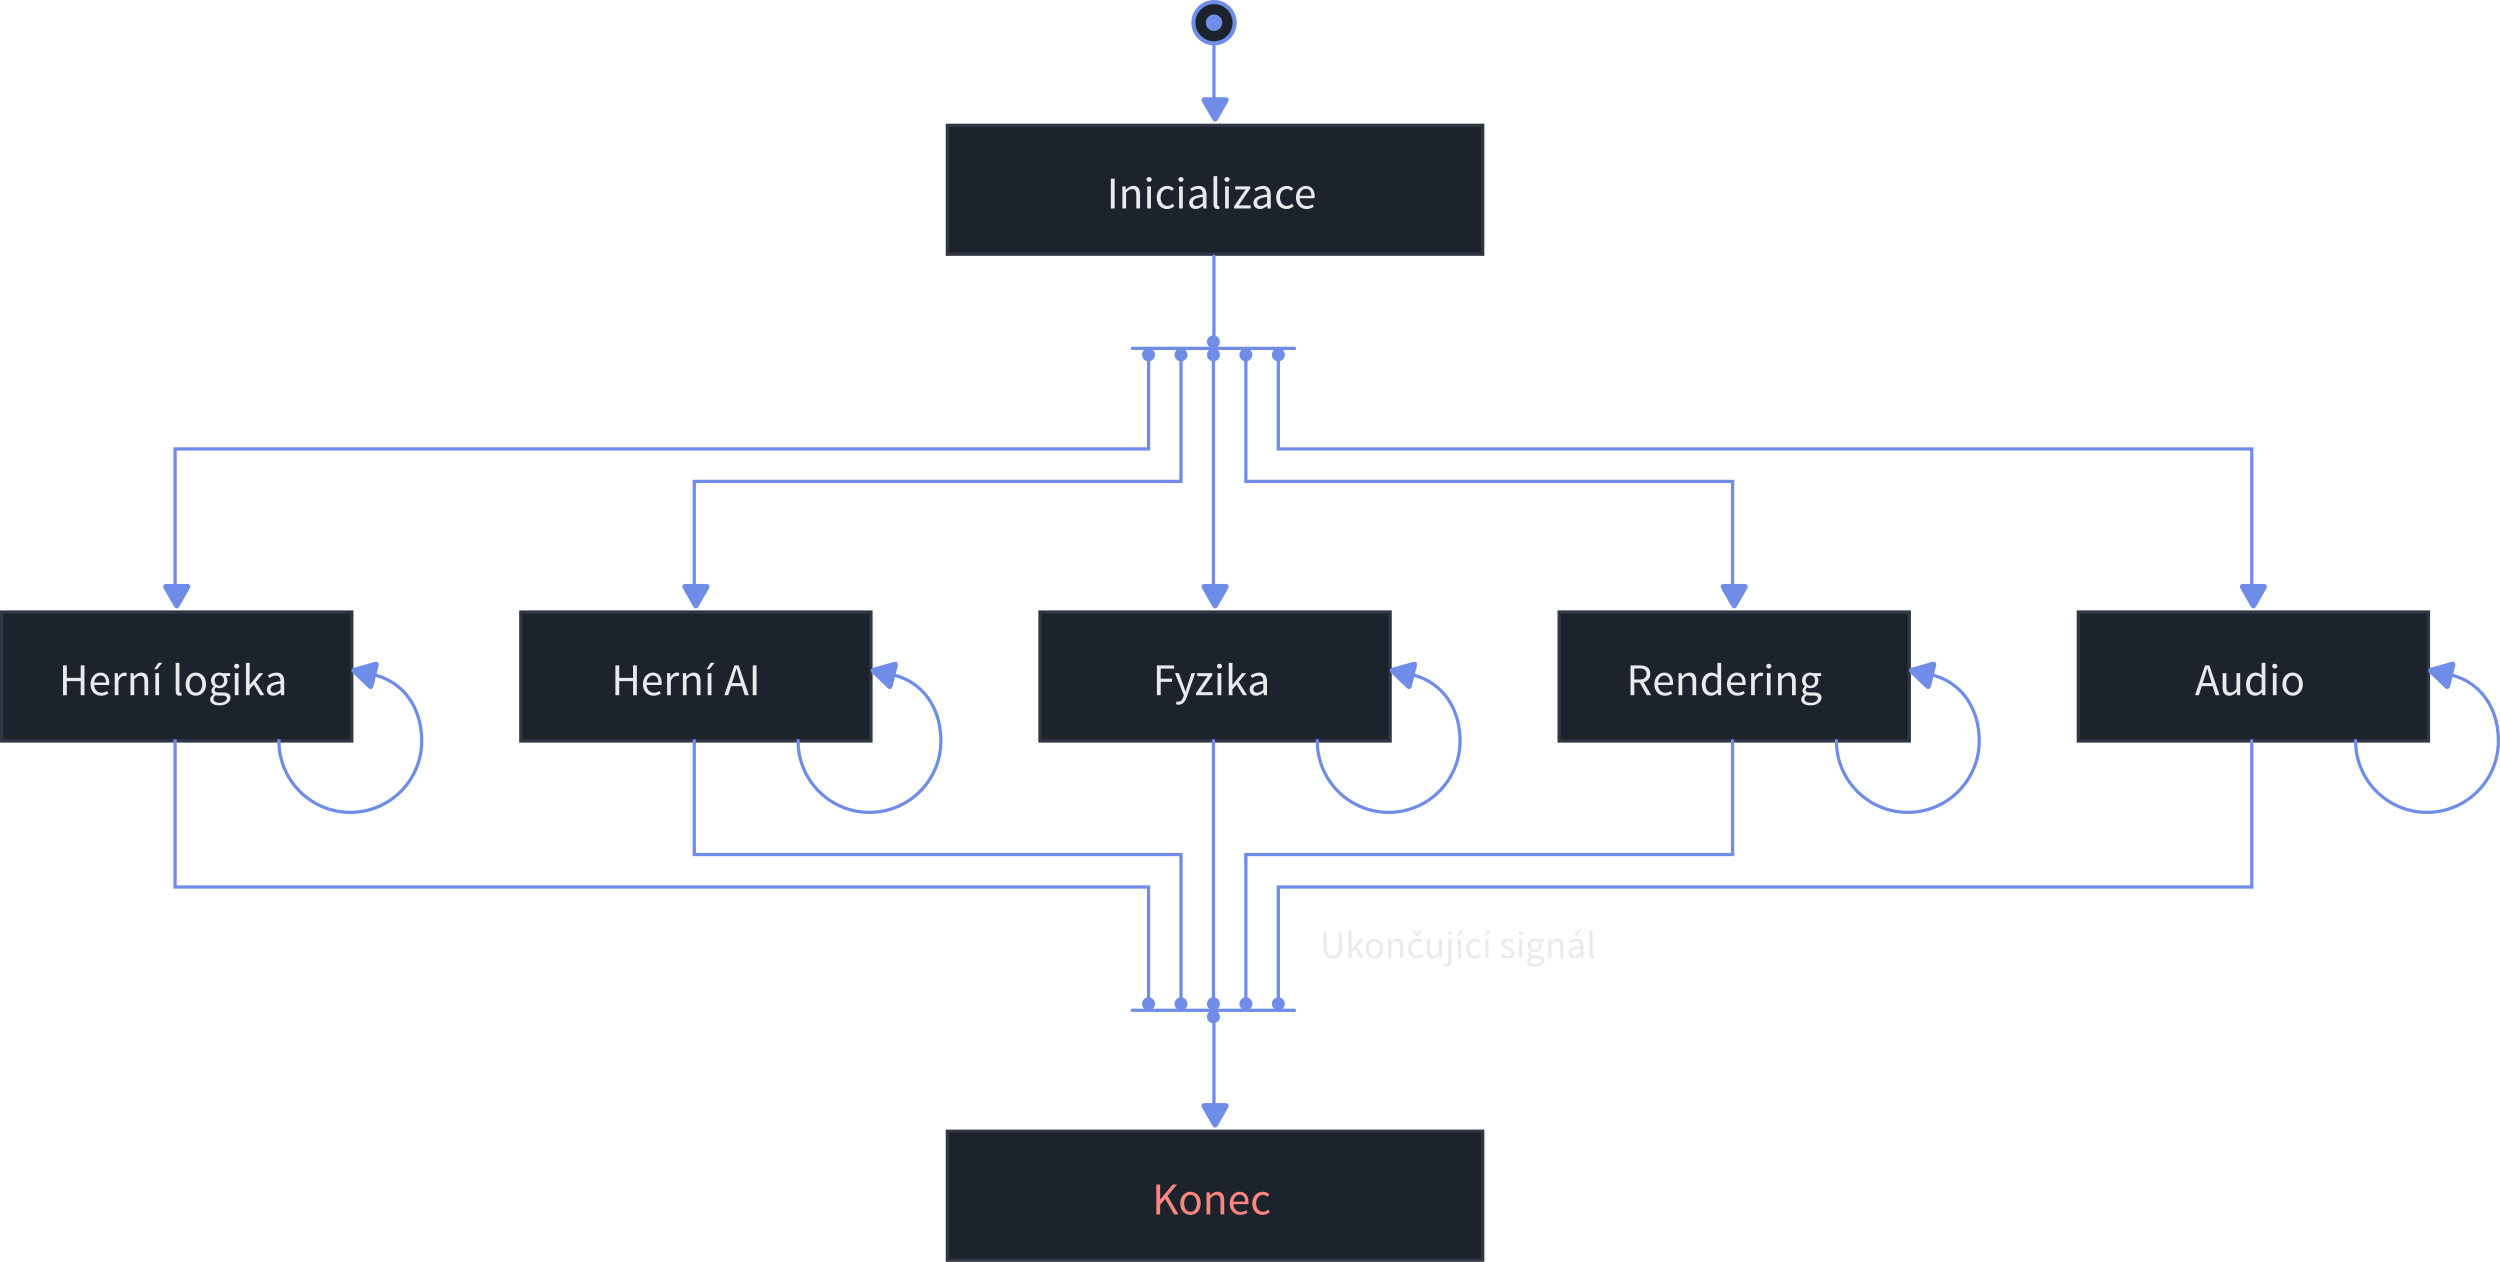 <?xml version="1.0" encoding="UTF-8" standalone="no"?>
<svg
   width="203.851mm"
   height="102.886mm"
   version="1.1"
   viewBox="0 0 203.851 102.886"
   id="svg40665"
   sodipodi:docname="loop_cooperative_cs.svg"
   inkscape:version="1.2.2 (732a01da63, 2022-12-09)"
   xmlns:inkscape="http://www.inkscape.org/namespaces/inkscape"
   xmlns:sodipodi="http://sodipodi.sourceforge.net/DTD/sodipodi-0.dtd"
   xmlns="http://www.w3.org/2000/svg"
   xmlns:svg="http://www.w3.org/2000/svg"
   xmlns:rdf="http://www.w3.org/1999/02/22-rdf-syntax-ns#"
   xmlns:cc="http://creativecommons.org/ns#"
   xmlns:dc="http://purl.org/dc/elements/1.1/">
  <defs
     id="defs40669" />
  <sodipodi:namedview
     id="namedview40667"
     pagecolor="#ffffff"
     bordercolor="#000000"
     borderopacity="0.25"
     inkscape:showpageshadow="2"
     inkscape:pageopacity="0.0"
     inkscape:pagecheckerboard="0"
     inkscape:deskcolor="#d1d1d1"
     inkscape:document-units="mm"
     showgrid="false"
     inkscape:zoom="1.1105091"
     inkscape:cx="406.57028"
     inkscape:cy="211.61465"
     inkscape:window-width="1920"
     inkscape:window-height="1017"
     inkscape:window-x="-8"
     inkscape:window-y="-8"
     inkscape:window-maximized="1"
     inkscape:current-layer="svg40665" />
  <rect
     y="10.217"
     x="77.247"
     height="10.516"
     width="43.656"
     id="rect38478"
     style="fill:#1d232d;fill-opacity:1;stroke:#2f3744;stroke-width:0.265;stroke-linecap:round;stroke-miterlimit:4;stroke-dasharray:none;stroke-opacity:1" />
  <g
     aria-label="Inicializace"
     id="text38482"
     style="font-size:3.704px;line-height:1.25;font-family:'Small Fonts';-inkscape-font-specification:'Small Fonts';text-align:center;text-anchor:middle;fill:#e8eaec;stroke:#cf2f25;stroke-width:0.265;stroke-linecap:round">
    <path
       d="m 90.58,16.999 h 0.311 v -2.43 h -0.311 z"
       style="font-family:'Source Sans Pro';-inkscape-font-specification:'Source Sans Pro';stroke:none"
       id="path41210" />
    <path
       d="m 91.517,16.999 h 0.304 v -1.304 c 0.182,-0.182 0.307,-0.278 0.493,-0.278 0.237,0 0.341,0.144 0.341,0.482 v 1.1 h 0.304 v -1.141 c 0,-0.459 -0.17,-0.704 -0.548,-0.704 -0.248,0 -0.433,0.133 -0.604,0.304 h -0.011 l -0.026,-0.259 h -0.252 z"
       style="font-family:'Source Sans Pro';-inkscape-font-specification:'Source Sans Pro';stroke:none"
       id="path41212" />
    <path
       d="m 93.699,14.829 c 0.119,0 0.211,-0.081 0.211,-0.196 0,-0.119 -0.093,-0.196 -0.211,-0.196 -0.119,0 -0.211,0.078 -0.211,0.196 0,0.115 0.093,0.196 0.211,0.196 z m -0.156,2.171 h 0.304 v -1.8 h -0.304 z"
       style="font-family:'Source Sans Pro';-inkscape-font-specification:'Source Sans Pro';stroke:none"
       id="path41214" />
    <path
       d="m 94.321,16.103 c 0,0.596 0.367,0.941 0.845,0.941 0.215,0 0.422,-0.089 0.585,-0.233 L 95.614,16.61 c -0.107,0.096 -0.252,0.182 -0.422,0.182 -0.33,0 -0.556,-0.278 -0.556,-0.689 0,-0.415 0.237,-0.696 0.563,-0.696 0.144,0 0.256,0.067 0.363,0.159 l 0.152,-0.196 c -0.122,-0.115 -0.289,-0.215 -0.526,-0.215 -0.463,0 -0.867,0.344 -0.867,0.948 z"
       style="font-family:'Source Sans Pro';-inkscape-font-specification:'Source Sans Pro';stroke:none"
       id="path41216" />
    <path
       d="m 96.299,14.829 c 0.119,0 0.211,-0.081 0.211,-0.196 0,-0.119 -0.093,-0.196 -0.211,-0.196 -0.119,0 -0.211,0.078 -0.211,0.196 0,0.115 0.093,0.196 0.211,0.196 z m -0.156,2.171 h 0.304 v -1.8 h -0.304 z"
       style="font-family:'Source Sans Pro';-inkscape-font-specification:'Source Sans Pro';stroke:none"
       id="path41218" />
    <path
       d="m 96.966,16.533 c 0,0.322 0.226,0.511 0.53,0.511 0.222,0 0.422,-0.119 0.596,-0.259 h 0.007 l 0.026,0.215 h 0.252 v -1.104 c 0,-0.448 -0.185,-0.741 -0.626,-0.741 -0.289,0 -0.541,0.126 -0.707,0.233 l 0.122,0.211 c 0.141,-0.096 0.326,-0.193 0.537,-0.193 0.293,0 0.37,0.222 0.37,0.452 -0.767,0.085 -1.108,0.282 -1.108,0.674 z m 0.3,-0.022 c 0,-0.23 0.204,-0.378 0.808,-0.452 v 0.5 c -0.174,0.156 -0.319,0.241 -0.493,0.241 -0.178,0 -0.315,-0.085 -0.315,-0.289 z"
       style="font-family:'Source Sans Pro';-inkscape-font-specification:'Source Sans Pro';stroke:none"
       id="path41220" />
    <path
       d="m 98.951,16.636 c 0,0.263 0.093,0.407 0.322,0.407 0.081,0 0.133,-0.011 0.174,-0.03 l -0.041,-0.23 c -0.033,0.007 -0.048,0.007 -0.067,0.007 -0.044,0 -0.085,-0.037 -0.085,-0.133 v -2.297 h -0.304 z"
       style="font-family:'Source Sans Pro';-inkscape-font-specification:'Source Sans Pro';stroke:none"
       id="path41222" />
    <path
       d="m 100.051,14.829 c 0.119,0 0.211,-0.081 0.211,-0.196 0,-0.119 -0.093,-0.196 -0.211,-0.196 -0.119,0 -0.211,0.078 -0.211,0.196 0,0.115 0.093,0.196 0.211,0.196 z m -0.156,2.171 h 0.304 v -1.8 h -0.304 z"
       style="font-family:'Source Sans Pro';-inkscape-font-specification:'Source Sans Pro';stroke:none"
       id="path41224" />
    <path
       d="m 100.618,16.999 h 1.363 v -0.248 h -0.978 l 0.948,-1.389 v -0.163 h -1.23 v 0.248 h 0.845 l -0.948,1.389 z"
       style="font-family:'Source Sans Pro';-inkscape-font-specification:'Source Sans Pro';stroke:none"
       id="path41226" />
    <path
       d="m 102.207,16.533 c 0,0.322 0.226,0.511 0.53,0.511 0.222,0 0.422,-0.119 0.596,-0.259 h 0.007 l 0.026,0.215 h 0.252 v -1.104 c 0,-0.448 -0.185,-0.741 -0.626,-0.741 -0.289,0 -0.541,0.126 -0.707,0.233 l 0.122,0.211 c 0.141,-0.096 0.326,-0.193 0.537,-0.193 0.293,0 0.37,0.222 0.37,0.452 -0.767,0.085 -1.108,0.282 -1.108,0.674 z m 0.3,-0.022 c 0,-0.23 0.204,-0.378 0.808,-0.452 v 0.5 c -0.174,0.156 -0.319,0.241 -0.493,0.241 -0.178,0 -0.315,-0.085 -0.315,-0.289 z"
       style="font-family:'Source Sans Pro';-inkscape-font-specification:'Source Sans Pro';stroke:none"
       id="path41228" />
    <path
       d="m 104.059,16.103 c 0,0.596 0.367,0.941 0.845,0.941 0.215,0 0.422,-0.089 0.585,-0.233 l -0.137,-0.2 c -0.107,0.096 -0.252,0.182 -0.422,0.182 -0.33,0 -0.556,-0.278 -0.556,-0.689 0,-0.415 0.237,-0.696 0.563,-0.696 0.144,0 0.256,0.067 0.363,0.159 l 0.152,-0.196 c -0.122,-0.115 -0.289,-0.215 -0.526,-0.215 -0.463,0 -0.867,0.344 -0.867,0.948 z"
       style="font-family:'Source Sans Pro';-inkscape-font-specification:'Source Sans Pro';stroke:none"
       id="path41230" />
    <path
       d="m 105.67,16.103 c 0,0.589 0.382,0.941 0.863,0.941 0.244,0 0.437,-0.085 0.593,-0.185 l -0.107,-0.2 c -0.133,0.085 -0.278,0.141 -0.448,0.141 -0.344,0 -0.578,-0.244 -0.6,-0.633 h 1.215 c 0.007,-0.044 0.011,-0.104 0.011,-0.167 0,-0.515 -0.259,-0.845 -0.719,-0.845 -0.411,0 -0.808,0.359 -0.808,0.948 z m 0.296,-0.137 c 0.037,-0.363 0.267,-0.57 0.519,-0.57 0.282,0 0.445,0.204 0.445,0.57 z"
       style="font-family:'Source Sans Pro';-inkscape-font-specification:'Source Sans Pro';stroke:none"
       id="path41232" />
  </g>
  <rect
     style="fill:#1d232d;fill-opacity:1;stroke:#2f3744;stroke-width:0.265;stroke-linecap:round;stroke-miterlimit:4;stroke-dasharray:none;stroke-opacity:1"
     id="rect38484"
     width="28.553"
     height="10.516"
     x="0.132"
     y="49.904" />
  <g
     aria-label="Herní logika"
     id="text38488"
     style="font-size:3.704px;line-height:1.25;font-family:'Small Fonts';-inkscape-font-specification:'Small Fonts';text-align:center;text-anchor:middle;fill:#e8eaec;stroke:#cf2f25;stroke-width:0.265;stroke-linecap:round">
    <path
       d="m 5.139,56.687 h 0.311 v -1.145 h 1.13 v 1.145 H 6.887 V 54.257 H 6.58 v 1.019 H 5.45 V 54.257 H 5.139 Z"
       style="font-family:'Source Sans Pro';-inkscape-font-specification:'Source Sans Pro';stroke:none"
       id="path41235" />
    <path
       d="m 7.384,55.79 c 0,0.589 0.382,0.941 0.863,0.941 0.244,0 0.437,-0.085 0.593,-0.185 L 8.732,56.346 c -0.133,0.085 -0.278,0.141 -0.448,0.141 -0.344,0 -0.578,-0.244 -0.6,-0.633 h 1.215 c 0.007,-0.044 0.011,-0.104 0.011,-0.167 0,-0.515 -0.259,-0.845 -0.719,-0.845 -0.411,0 -0.808,0.359 -0.808,0.948 z m 0.296,-0.137 c 0.037,-0.363 0.267,-0.57 0.519,-0.57 0.282,0 0.445,0.204 0.445,0.57 z"
       style="font-family:'Source Sans Pro';-inkscape-font-specification:'Source Sans Pro';stroke:none"
       id="path41237" />
    <path
       d="m 9.354,56.687 h 0.304 v -1.156 c 0.122,-0.304 0.304,-0.415 0.456,-0.415 0.074,0 0.115,0.011 0.174,0.03 l 0.059,-0.267 c -0.059,-0.026 -0.115,-0.037 -0.193,-0.037 -0.204,0 -0.389,0.144 -0.511,0.37 H 9.632 L 9.606,54.887 H 9.354 Z"
       style="font-family:'Source Sans Pro';-inkscape-font-specification:'Source Sans Pro';stroke:none"
       id="path41239" />
    <path
       d="m 10.639,56.687 h 0.304 v -1.304 c 0.182,-0.182 0.307,-0.278 0.493,-0.278 0.237,0 0.341,0.144 0.341,0.482 v 1.1 h 0.304 v -1.141 c 0,-0.459 -0.17,-0.704 -0.548,-0.704 -0.248,0 -0.433,0.133 -0.604,0.304 h -0.011 l -0.026,-0.259 h -0.252 z"
       style="font-family:'Source Sans Pro';-inkscape-font-specification:'Source Sans Pro';stroke:none"
       id="path41241" />
    <path
       d="m 12.666,56.687 h 0.304 v -1.8 h -0.304 z m 0.563,-2.645 h -0.319 l -0.333,0.522 h 0.233 z"
       style="font-family:'Source Sans Pro';-inkscape-font-specification:'Source Sans Pro';stroke:none"
       id="path41243" />
    <path
       d="m 14.325,56.324 c 0,0.263 0.093,0.407 0.322,0.407 0.081,0 0.133,-0.011 0.174,-0.03 l -0.041,-0.23 c -0.033,0.007 -0.048,0.007 -0.067,0.007 -0.044,0 -0.085,-0.037 -0.085,-0.133 v -2.297 h -0.304 z"
       style="font-family:'Source Sans Pro';-inkscape-font-specification:'Source Sans Pro';stroke:none"
       id="path41245" />
    <path
       d="m 15.136,55.79 c 0,0.596 0.393,0.941 0.833,0.941 0.441,0 0.833,-0.344 0.833,-0.941 0,-0.604 -0.393,-0.948 -0.833,-0.948 -0.441,0 -0.833,0.344 -0.833,0.948 z m 0.315,0 c 0,-0.415 0.211,-0.696 0.519,-0.696 0.311,0 0.519,0.282 0.519,0.696 0,0.411 -0.207,0.689 -0.519,0.689 -0.307,0 -0.519,-0.278 -0.519,-0.689 z"
       style="font-family:'Source Sans Pro';-inkscape-font-specification:'Source Sans Pro';stroke:none"
       id="path41247" />
    <path
       d="m 17.407,56.991 c 0,-0.104 0.056,-0.211 0.185,-0.304 0.078,0.022 0.163,0.03 0.233,0.03 h 0.311 c 0.233,0 0.363,0.056 0.363,0.222 0,0.189 -0.226,0.367 -0.57,0.367 -0.326,0 -0.522,-0.122 -0.522,-0.315 z m -0.267,0.041 c 0,0.311 0.304,0.485 0.745,0.485 0.559,0 0.911,-0.289 0.911,-0.622 0,-0.3 -0.211,-0.43 -0.63,-0.43 h -0.348 c -0.244,0 -0.319,-0.081 -0.319,-0.196 0,-0.1 0.052,-0.159 0.115,-0.215 0.081,0.041 0.182,0.063 0.27,0.063 0.367,0 0.659,-0.241 0.659,-0.626 0,-0.152 -0.063,-0.289 -0.148,-0.37 h 0.37 v -0.233 h -0.626 c -0.067,-0.026 -0.156,-0.044 -0.256,-0.044 -0.367,0 -0.678,0.248 -0.678,0.641 0,0.215 0.115,0.389 0.233,0.485 v 0.015 c -0.093,0.063 -0.196,0.182 -0.196,0.333 0,0.141 0.07,0.237 0.159,0.293 v 0.015 c -0.163,0.111 -0.263,0.256 -0.263,0.407 z m 0.745,-1.119 c -0.207,0 -0.382,-0.167 -0.382,-0.43 0,-0.263 0.17,-0.419 0.382,-0.419 0.211,0 0.382,0.156 0.382,0.419 0,0.263 -0.174,0.43 -0.382,0.43 z"
       style="font-family:'Source Sans Pro';-inkscape-font-specification:'Source Sans Pro';stroke:none"
       id="path41249" />
    <path
       d="m 19.3,54.516 c 0.119,0 0.211,-0.081 0.211,-0.196 0,-0.119 -0.093,-0.196 -0.211,-0.196 -0.119,0 -0.211,0.078 -0.211,0.196 0,0.115 0.093,0.196 0.211,0.196 z m -0.156,2.171 h 0.304 v -1.8 h -0.304 z"
       style="font-family:'Source Sans Pro';-inkscape-font-specification:'Source Sans Pro';stroke:none"
       id="path41251" />
    <path
       d="m 20.055,56.687 h 0.3 v -0.474 l 0.337,-0.393 0.526,0.867 h 0.333 l -0.685,-1.078 0.604,-0.722 h -0.337 l -0.767,0.948 h -0.011 v -1.785 h -0.3 z"
       style="font-family:'Source Sans Pro';-inkscape-font-specification:'Source Sans Pro';stroke:none"
       id="path41253" />
    <path
       d="m 21.763,56.22 c 0,0.322 0.226,0.511 0.53,0.511 0.222,0 0.422,-0.119 0.596,-0.259 h 0.007 l 0.026,0.215 h 0.252 v -1.104 c 0,-0.448 -0.185,-0.741 -0.626,-0.741 -0.289,0 -0.541,0.126 -0.707,0.233 l 0.122,0.211 c 0.141,-0.096 0.326,-0.193 0.537,-0.193 0.293,0 0.37,0.222 0.37,0.452 -0.767,0.085 -1.108,0.282 -1.108,0.674 z m 0.3,-0.022 c 0,-0.23 0.204,-0.378 0.808,-0.452 v 0.5 c -0.174,0.156 -0.319,0.241 -0.493,0.241 -0.178,0 -0.315,-0.085 -0.315,-0.289 z"
       style="font-family:'Source Sans Pro';-inkscape-font-specification:'Source Sans Pro';stroke:none"
       id="path41255" />
  </g>
  <rect
     y="92.238"
     x="77.247"
     height="10.516"
     width="43.656"
     id="rect38490"
     style="fill:#1d232d;fill-opacity:1;stroke:#2f3744;stroke-width:0.265;stroke-linecap:round;stroke-miterlimit:4;stroke-dasharray:none;stroke-opacity:1" />
  <g
     aria-label="Konec"
     id="text38494"
     style="font-size:3.704px;line-height:1.25;font-family:'Small Fonts';-inkscape-font-specification:'Small Fonts';text-align:center;text-anchor:middle;fill:#ff867f;stroke:#cf2f25;stroke-width:0.265;stroke-linecap:round">
    <path
       d="m 94.287,99.02 h 0.311 v -0.77 l 0.415,-0.493 0.726,1.263 h 0.344 l -0.878,-1.504 0.763,-0.926 h -0.352 l -1.011,1.219 h -0.007 V 96.59 H 94.287 Z"
       style="font-family:'Source Sans Pro';-inkscape-font-specification:'Source Sans Pro';stroke:none"
       id="path41258" />
    <path
       d="m 96.24,98.124 c 0,0.596 0.393,0.941 0.833,0.941 0.441,0 0.833,-0.344 0.833,-0.941 0,-0.604 -0.393,-0.948 -0.833,-0.948 -0.441,0 -0.833,0.344 -0.833,0.948 z m 0.315,0 c 0,-0.415 0.211,-0.696 0.519,-0.696 0.311,0 0.519,0.282 0.519,0.696 0,0.411 -0.207,0.689 -0.519,0.689 -0.307,0 -0.519,-0.278 -0.519,-0.689 z"
       style="font-family:'Source Sans Pro';-inkscape-font-specification:'Source Sans Pro';stroke:none"
       id="path41260" />
    <path
       d="m 98.381,99.02 h 0.304 v -1.304 c 0.182,-0.182 0.307,-0.278 0.493,-0.278 0.237,0 0.341,0.144 0.341,0.482 v 1.1 h 0.304 v -1.141 c 0,-0.459 -0.17,-0.704 -0.548,-0.704 -0.248,0 -0.433,0.133 -0.604,0.304 h -0.011 l -0.026,-0.259 h -0.252 z"
       style="font-family:'Source Sans Pro';-inkscape-font-specification:'Source Sans Pro';stroke:none"
       id="path41262" />
    <path
       d="m 100.273,98.124 c 0,0.589 0.382,0.941 0.863,0.941 0.244,0 0.437,-0.085 0.593,-0.185 l -0.107,-0.2 c -0.133,0.085 -0.278,0.141 -0.448,0.141 -0.344,0 -0.578,-0.244 -0.6,-0.633 h 1.215 c 0.007,-0.044 0.011,-0.104 0.011,-0.167 0,-0.515 -0.259,-0.845 -0.719,-0.845 -0.411,0 -0.808,0.359 -0.808,0.948 z m 0.296,-0.137 c 0.037,-0.363 0.267,-0.57 0.519,-0.57 0.282,0 0.445,0.204 0.445,0.57 z"
       style="font-family:'Source Sans Pro';-inkscape-font-specification:'Source Sans Pro';stroke:none"
       id="path41264" />
    <path
       d="m 102.111,98.124 c 0,0.596 0.367,0.941 0.845,0.941 0.215,0 0.422,-0.089 0.585,-0.233 l -0.137,-0.2 c -0.107,0.096 -0.252,0.182 -0.422,0.182 -0.33,0 -0.556,-0.278 -0.556,-0.689 0,-0.415 0.237,-0.696 0.563,-0.696 0.144,0 0.256,0.067 0.363,0.159 l 0.152,-0.196 c -0.122,-0.115 -0.289,-0.215 -0.526,-0.215 -0.463,0 -0.867,0.344 -0.867,0.948 z"
       style="font-family:'Source Sans Pro';-inkscape-font-specification:'Source Sans Pro';stroke:none"
       id="path41266" />
  </g>
  <path
     sodipodi:nodetypes="cc"
     inkscape:connector-curvature="0"
     id="path38496"
     d="m 98.987,20.889 v 7.045"
     style="fill:none;fill-opacity:1;stroke:#6f8ce9;stroke-width:0.265;stroke-linecap:round;stroke-miterlimit:4;stroke-dasharray:none;stroke-opacity:1"
     inkscape:export-xdpi="96"
     inkscape:export-ydpi="96" />
  <g
     transform="matrix(0,0.004,-0.004,0,100.183,47.507)"
     id="g38500"
     style="fill:#47d58a;fill-opacity:1;stroke-width:123.849">
    <path
       id="path38498"
       d="M 486.413,221.412 122.347,12.916 C 69.409,-17.402 26.495,7.476 26.495,68.479 v 415.652 c 0,61.004 42.914,85.882 95.852,55.563 l 364.066,-208.49 c 52.938,-30.317 52.938,-79.473 0,-109.792 z"
       inkscape:connector-curvature="0"
       style="fill:#6f8ce9;fill-opacity:1;stroke-width:123.849" />
  </g>
  <path
     inkscape:export-ydpi="96"
     inkscape:export-xdpi="96"
     style="fill:none;fill-opacity:1;stroke:#6f8ce9;stroke-width:0.265;stroke-linecap:round;stroke-miterlimit:4;stroke-dasharray:none;stroke-opacity:1"
     d="m 98.987,82.536 v 7.838"
     id="path38502"
     inkscape:connector-curvature="0"
     sodipodi:nodetypes="cc" />
  <g
     style="fill:#47d58a;fill-opacity:1;stroke-width:123.849"
     id="g38506"
     transform="matrix(0,0.004,-0.004,0,100.183,89.84)">
    <path
       style="fill:#6f8ce9;fill-opacity:1;stroke-width:123.849"
       inkscape:connector-curvature="0"
       d="M 486.413,221.412 122.347,12.916 C 69.409,-17.402 26.495,7.476 26.495,68.479 v 415.652 c 0,61.004 42.914,85.882 95.852,55.563 l 364.066,-208.49 c 52.938,-30.317 52.938,-79.473 0,-109.792 z"
       id="path38504" />
  </g>
  <g
     aria-label="Ukončující signál"
     id="text38510"
     style="font-size:3.175px;line-height:1.25;font-family:'Small Fonts';-inkscape-font-specification:'Small Fonts';text-align:center;text-anchor:middle;fill:#e8eaec;stroke:#cf2f25;stroke-width:0.265;stroke-linecap:round">
    <path
       d="m 107.923,77.258 c 0,0.67 0.324,0.899 0.749,0.899 0.425,0 0.749,-0.229 0.749,-0.899 v -1.222 h -0.254 v 1.229 c 0,0.502 -0.219,0.66 -0.495,0.66 -0.27,0 -0.483,-0.159 -0.483,-0.66 v -1.229 h -0.267 z"
       style="font-family:'Source Sans Pro';-inkscape-font-specification:'Source Sans Pro';stroke:none"
       id="path41269" />
    <path
       d="m 109.949,78.118 h 0.257 v -0.406 l 0.289,-0.337 0.451,0.743 h 0.286 l -0.587,-0.924 0.518,-0.619 h -0.289 l -0.657,0.813 h -0.01 v -1.53 h -0.257 z"
       style="font-family:'Source Sans Pro';-inkscape-font-specification:'Source Sans Pro';stroke:none"
       id="path41271" />
    <path
       d="m 111.349,77.35 c 0,0.511 0.337,0.806 0.714,0.806 0.378,0 0.714,-0.295 0.714,-0.806 0,-0.518 -0.337,-0.813 -0.714,-0.813 -0.378,0 -0.714,0.295 -0.714,0.813 z m 0.27,0 c 0,-0.356 0.181,-0.597 0.445,-0.597 0.267,0 0.445,0.241 0.445,0.597 0,0.352 -0.178,0.591 -0.445,0.591 -0.264,0 -0.445,-0.238 -0.445,-0.591 z"
       style="font-family:'Source Sans Pro';-inkscape-font-specification:'Source Sans Pro';stroke:none"
       id="path41273" />
    <path
       d="m 113.184,78.118 h 0.26 v -1.118 c 0.156,-0.156 0.264,-0.238 0.422,-0.238 0.203,0 0.292,0.124 0.292,0.413 v 0.943 h 0.26 v -0.978 c 0,-0.394 -0.146,-0.603 -0.47,-0.603 -0.213,0 -0.371,0.114 -0.518,0.26 h -0.01 l -0.022,-0.222 h -0.216 z"
       style="font-family:'Source Sans Pro';-inkscape-font-specification:'Source Sans Pro';stroke:none"
       id="path41275" />
    <path
       d="m 114.807,77.35 c 0,0.511 0.314,0.806 0.724,0.806 0.184,0 0.362,-0.076 0.502,-0.2 l -0.117,-0.171 c -0.092,0.083 -0.216,0.156 -0.362,0.156 -0.283,0 -0.476,-0.238 -0.476,-0.591 0,-0.356 0.203,-0.597 0.483,-0.597 0.124,0 0.219,0.057 0.311,0.137 l 0.13,-0.168 c -0.105,-0.098 -0.248,-0.184 -0.451,-0.184 -0.397,0 -0.743,0.295 -0.743,0.813 z m 0.632,-1.051 h 0.213 l 0.302,-0.448 h -0.187 l -0.213,0.292 h -0.013 l -0.213,-0.292 h -0.191 z"
       style="font-family:'Source Sans Pro';-inkscape-font-specification:'Source Sans Pro';stroke:none"
       id="path41277" />
    <path
       d="m 116.347,77.553 c 0,0.394 0.146,0.603 0.473,0.603 0.213,0 0.365,-0.111 0.508,-0.279 h 0.01 l 0.022,0.241 h 0.216 v -1.543 h -0.26 v 1.095 c -0.146,0.181 -0.257,0.26 -0.416,0.26 -0.203,0 -0.289,-0.124 -0.289,-0.413 v -0.943 h -0.264 z"
       style="font-family:'Source Sans Pro';-inkscape-font-specification:'Source Sans Pro';stroke:none"
       id="path41279" />
    <path
       d="m 118.099,78.293 c 0,0.187 -0.038,0.302 -0.191,0.302 -0.054,0 -0.108,-0.013 -0.146,-0.025 l -0.054,0.197 c 0.054,0.022 0.133,0.041 0.229,0.041 0.308,0 0.422,-0.2 0.422,-0.514 v -1.718 h -0.26 z m 0.133,-2.035 c 0.098,0 0.178,-0.07 0.178,-0.168 0,-0.102 -0.079,-0.168 -0.178,-0.168 -0.102,0 -0.181,0.067 -0.181,0.168 0,0.098 0.079,0.168 0.181,0.168 z"
       style="font-family:'Source Sans Pro';-inkscape-font-specification:'Source Sans Pro';stroke:none"
       id="path41281" />
    <path
       d="m 118.88,78.118 h 0.26 v -1.543 h -0.26 z m 0.483,-2.267 h -0.273 l -0.286,0.448 h 0.2 z"
       style="font-family:'Source Sans Pro';-inkscape-font-specification:'Source Sans Pro';stroke:none"
       id="path41283" />
    <path
       d="m 119.547,77.35 c 0,0.511 0.314,0.806 0.724,0.806 0.184,0 0.362,-0.076 0.502,-0.2 l -0.117,-0.171 c -0.092,0.083 -0.216,0.156 -0.362,0.156 -0.283,0 -0.476,-0.238 -0.476,-0.591 0,-0.356 0.203,-0.597 0.483,-0.597 0.124,0 0.219,0.057 0.311,0.137 l 0.13,-0.168 c -0.105,-0.098 -0.248,-0.184 -0.451,-0.184 -0.397,0 -0.743,0.295 -0.743,0.813 z"
       style="font-family:'Source Sans Pro';-inkscape-font-specification:'Source Sans Pro';stroke:none"
       id="path41285" />
    <path
       d="m 121.109,78.118 h 0.26 v -1.543 h -0.26 z m 0.483,-2.267 h -0.273 l -0.286,0.448 h 0.2 z"
       style="font-family:'Source Sans Pro';-inkscape-font-specification:'Source Sans Pro';stroke:none"
       id="path41287" />
    <path
       d="m 122.36,77.943 c 0.146,0.121 0.356,0.213 0.575,0.213 0.365,0 0.565,-0.21 0.565,-0.46 0,-0.292 -0.248,-0.384 -0.47,-0.467 -0.175,-0.067 -0.343,-0.124 -0.343,-0.267 0,-0.117 0.089,-0.222 0.283,-0.222 0.137,0 0.248,0.057 0.352,0.137 l 0.124,-0.165 c -0.117,-0.095 -0.286,-0.175 -0.479,-0.175 -0.333,0 -0.53,0.191 -0.53,0.438 0,0.26 0.241,0.365 0.46,0.445 0.168,0.064 0.352,0.133 0.352,0.292 0,0.133 -0.102,0.241 -0.305,0.241 -0.184,0 -0.321,-0.076 -0.454,-0.184 z"
       style="font-family:'Source Sans Pro';-inkscape-font-specification:'Source Sans Pro';stroke:none"
       id="path41289" />
    <path
       d="m 123.995,76.258 c 0.102,0 0.181,-0.07 0.181,-0.168 0,-0.102 -0.079,-0.168 -0.181,-0.168 -0.102,0 -0.181,0.067 -0.181,0.168 0,0.098 0.079,0.168 0.181,0.168 z m -0.133,1.861 h 0.26 v -1.543 h -0.26 z"
       style="font-family:'Source Sans Pro';-inkscape-font-specification:'Source Sans Pro';stroke:none"
       id="path41291" />
    <path
       d="m 124.754,78.378 c 0,-0.089 0.048,-0.181 0.159,-0.26 0.067,0.019 0.14,0.025 0.2,0.025 h 0.267 c 0.2,0 0.311,0.048 0.311,0.191 0,0.162 -0.194,0.314 -0.489,0.314 -0.279,0 -0.448,-0.105 -0.448,-0.27 z m -0.229,0.035 c 0,0.267 0.26,0.416 0.638,0.416 0.479,0 0.781,-0.248 0.781,-0.533 0,-0.257 -0.181,-0.368 -0.54,-0.368 h -0.298 c -0.21,0 -0.273,-0.07 -0.273,-0.168 0,-0.086 0.044,-0.137 0.098,-0.184 0.07,0.035 0.156,0.054 0.232,0.054 0.314,0 0.565,-0.206 0.565,-0.537 0,-0.13 -0.054,-0.248 -0.127,-0.318 h 0.318 v -0.2 h -0.537 c -0.057,-0.022 -0.133,-0.038 -0.219,-0.038 -0.314,0 -0.581,0.213 -0.581,0.549 0,0.184 0.098,0.333 0.2,0.416 v 0.013 c -0.079,0.054 -0.168,0.156 -0.168,0.286 0,0.121 0.06,0.203 0.137,0.251 v 0.013 c -0.14,0.095 -0.225,0.219 -0.225,0.349 z m 0.638,-0.959 c -0.178,0 -0.327,-0.143 -0.327,-0.368 0,-0.225 0.146,-0.359 0.327,-0.359 0.181,0 0.327,0.133 0.327,0.359 0,0.225 -0.149,0.368 -0.327,0.368 z"
       style="font-family:'Source Sans Pro';-inkscape-font-specification:'Source Sans Pro';stroke:none"
       id="path41293" />
    <path
       d="m 126.243,78.118 h 0.26 v -1.118 c 0.156,-0.156 0.264,-0.238 0.422,-0.238 0.203,0 0.292,0.124 0.292,0.413 v 0.943 h 0.26 v -0.978 c 0,-0.394 -0.146,-0.603 -0.47,-0.603 -0.213,0 -0.371,0.114 -0.518,0.26 h -0.01 l -0.022,-0.222 h -0.216 z"
       style="font-family:'Source Sans Pro';-inkscape-font-specification:'Source Sans Pro';stroke:none"
       id="path41295" />
    <path
       d="m 127.904,77.718 c 0,0.276 0.194,0.438 0.454,0.438 0.191,0 0.362,-0.102 0.511,-0.222 h 0.006 l 0.022,0.184 h 0.216 v -0.946 c 0,-0.384 -0.159,-0.635 -0.537,-0.635 -0.248,0 -0.464,0.108 -0.606,0.2 l 0.105,0.181 c 0.121,-0.083 0.279,-0.165 0.46,-0.165 0.251,0 0.318,0.191 0.318,0.387 -0.657,0.073 -0.949,0.241 -0.949,0.578 z m 0.257,-0.019 c 0,-0.197 0.175,-0.324 0.692,-0.387 v 0.429 c -0.149,0.133 -0.273,0.206 -0.422,0.206 -0.152,0 -0.27,-0.073 -0.27,-0.248 z m 0.765,-1.848 h -0.273 l -0.286,0.448 h 0.2 z"
       style="font-family:'Source Sans Pro';-inkscape-font-specification:'Source Sans Pro';stroke:none"
       id="path41297" />
    <path
       d="m 129.605,77.807 c 0,0.225 0.079,0.349 0.276,0.349 0.07,0 0.114,-0.009 0.149,-0.025 l -0.035,-0.197 c -0.029,0.006 -0.041,0.006 -0.057,0.006 -0.038,0 -0.073,-0.032 -0.073,-0.114 v -1.968 h -0.26 z"
       style="font-family:'Source Sans Pro';-inkscape-font-specification:'Source Sans Pro';stroke:none"
       id="path41299" />
  </g>
  <rect
     y="49.904"
     x="42.466"
     height="10.516"
     width="28.553"
     id="rect38512"
     style="fill:#1d232d;fill-opacity:1;stroke:#2f3744;stroke-width:0.265;stroke-linecap:round;stroke-miterlimit:4;stroke-dasharray:none;stroke-opacity:1" />
  <g
     aria-label="Herní AI"
     id="text38516"
     style="font-size:3.704px;line-height:1.25;font-family:'Small Fonts';-inkscape-font-specification:'Small Fonts';text-align:center;text-anchor:middle;fill:#e8eaec;stroke:#cf2f25;stroke-width:0.265;stroke-linecap:round">
    <path
       d="m 50.18,56.687 h 0.311 v -1.145 h 1.13 v 1.145 h 0.307 v -2.43 h -0.307 v 1.019 h -1.13 v -1.019 h -0.311 z"
       style="font-family:'Source Sans Pro';-inkscape-font-specification:'Source Sans Pro';stroke:none"
       id="path41302" />
    <path
       d="m 52.425,55.79 c 0,0.589 0.382,0.941 0.863,0.941 0.244,0 0.437,-0.085 0.593,-0.185 l -0.107,-0.2 c -0.133,0.085 -0.278,0.141 -0.448,0.141 -0.344,0 -0.578,-0.244 -0.6,-0.633 h 1.215 c 0.007,-0.044 0.011,-0.104 0.011,-0.167 0,-0.515 -0.259,-0.845 -0.719,-0.845 -0.411,0 -0.808,0.359 -0.808,0.948 z m 0.296,-0.137 c 0.037,-0.363 0.267,-0.57 0.519,-0.57 0.282,0 0.445,0.204 0.445,0.57 z"
       style="font-family:'Source Sans Pro';-inkscape-font-specification:'Source Sans Pro';stroke:none"
       id="path41304" />
    <path
       d="m 54.396,56.687 h 0.304 v -1.156 c 0.122,-0.304 0.304,-0.415 0.456,-0.415 0.074,0 0.115,0.011 0.174,0.03 l 0.059,-0.267 c -0.059,-0.026 -0.115,-0.037 -0.193,-0.037 -0.204,0 -0.389,0.144 -0.511,0.37 h -0.011 l -0.026,-0.326 H 54.396 Z"
       style="font-family:'Source Sans Pro';-inkscape-font-specification:'Source Sans Pro';stroke:none"
       id="path41306" />
    <path
       d="m 55.681,56.687 h 0.304 v -1.304 c 0.182,-0.182 0.307,-0.278 0.493,-0.278 0.237,0 0.341,0.144 0.341,0.482 v 1.1 h 0.304 v -1.141 c 0,-0.459 -0.17,-0.704 -0.548,-0.704 -0.248,0 -0.433,0.133 -0.604,0.304 h -0.011 l -0.026,-0.259 h -0.252 z"
       style="font-family:'Source Sans Pro';-inkscape-font-specification:'Source Sans Pro';stroke:none"
       id="path41308" />
    <path
       d="m 57.707,56.687 h 0.304 v -1.8 h -0.304 z m 0.563,-2.645 h -0.319 l -0.333,0.522 h 0.233 z"
       style="font-family:'Source Sans Pro';-inkscape-font-specification:'Source Sans Pro';stroke:none"
       id="path41310" />
    <path
       d="m 59.689,55.698 0.119,-0.37 c 0.085,-0.27 0.163,-0.537 0.241,-0.819 h 0.015 c 0.078,0.282 0.156,0.548 0.241,0.819 l 0.115,0.37 z m 1.041,0.989 h 0.326 l -0.822,-2.43 h -0.348 l -0.822,2.43 h 0.315 l 0.233,-0.741 h 0.885 z"
       style="font-family:'Source Sans Pro';-inkscape-font-specification:'Source Sans Pro';stroke:none"
       id="path41312" />
    <path
       d="m 61.378,56.687 h 0.311 v -2.43 h -0.311 z"
       style="font-family:'Source Sans Pro';-inkscape-font-specification:'Source Sans Pro';stroke:none"
       id="path41314" />
  </g>
  <rect
     style="fill:#1d232d;fill-opacity:1;stroke:#2f3744;stroke-width:0.265;stroke-linecap:round;stroke-miterlimit:4;stroke-dasharray:none;stroke-opacity:1"
     id="rect38518"
     width="28.553"
     height="10.516"
     x="84.799"
     y="49.904" />
  <g
     aria-label="Fyzika"
     id="text38522"
     style="font-size:3.704px;line-height:1.25;font-family:'Small Fonts';-inkscape-font-specification:'Small Fonts';text-align:center;text-anchor:middle;fill:#e8eaec;stroke:#cf2f25;stroke-width:0.265;stroke-linecap:round">
    <path
       d="m 94.334,56.687 h 0.311 v -1.089 h 0.926 v -0.259 h -0.926 v -0.822 h 1.093 v -0.259 h -1.404 z"
       style="font-family:'Source Sans Pro';-inkscape-font-specification:'Source Sans Pro';stroke:none"
       id="path41317" />
    <path
       d="m 95.945,57.183 -0.059,0.241 c 0.059,0.022 0.13,0.037 0.211,0.037 0.363,0 0.548,-0.27 0.674,-0.626 l 0.678,-1.948 h -0.296 l -0.322,0.996 c -0.048,0.159 -0.1,0.344 -0.152,0.507 h -0.015 c -0.056,-0.167 -0.119,-0.352 -0.174,-0.507 l -0.367,-0.996 h -0.315 l 0.722,1.804 -0.041,0.133 c -0.074,0.222 -0.204,0.385 -0.407,0.385 -0.044,0 -0.1,-0.015 -0.137,-0.026 z"
       style="font-family:'Source Sans Pro';-inkscape-font-specification:'Source Sans Pro';stroke:none"
       id="path41319" />
    <path
       d="m 97.519,56.687 h 1.363 v -0.248 h -0.978 l 0.948,-1.389 v -0.163 h -1.23 v 0.248 h 0.845 l -0.948,1.389 z"
       style="font-family:'Source Sans Pro';-inkscape-font-specification:'Source Sans Pro';stroke:none"
       id="path41321" />
    <path
       d="m 99.438,54.516 c 0.119,0 0.211,-0.081 0.211,-0.196 0,-0.119 -0.093,-0.196 -0.211,-0.196 -0.119,0 -0.211,0.078 -0.211,0.196 0,0.115 0.093,0.196 0.211,0.196 z m -0.156,2.171 h 0.304 v -1.8 h -0.304 z"
       style="font-family:'Source Sans Pro';-inkscape-font-specification:'Source Sans Pro';stroke:none"
       id="path41323" />
    <path
       d="m 100.194,56.687 h 0.3 v -0.474 l 0.337,-0.393 0.526,0.867 h 0.333 l -0.685,-1.078 0.604,-0.722 h -0.337 l -0.767,0.948 h -0.011 v -1.785 h -0.3 z"
       style="font-family:'Source Sans Pro';-inkscape-font-specification:'Source Sans Pro';stroke:none"
       id="path41325" />
    <path
       d="m 101.901,56.22 c 0,0.322 0.226,0.511 0.53,0.511 0.222,0 0.422,-0.119 0.596,-0.259 h 0.007 l 0.026,0.215 h 0.252 v -1.104 c 0,-0.448 -0.185,-0.741 -0.626,-0.741 -0.289,0 -0.541,0.126 -0.708,0.233 l 0.122,0.211 c 0.141,-0.096 0.326,-0.193 0.537,-0.193 0.293,0 0.37,0.222 0.37,0.452 -0.767,0.085 -1.108,0.282 -1.108,0.674 z m 0.3,-0.022 c 0,-0.23 0.204,-0.378 0.808,-0.452 v 0.5 c -0.174,0.156 -0.319,0.241 -0.493,0.241 -0.178,0 -0.315,-0.085 -0.315,-0.289 z"
       style="font-family:'Source Sans Pro';-inkscape-font-specification:'Source Sans Pro';stroke:none"
       id="path41327" />
  </g>
  <rect
     y="49.904"
     x="127.132"
     height="10.516"
     width="28.553"
     id="rect38524"
     style="fill:#1d232d;fill-opacity:1;stroke:#2f3744;stroke-width:0.265;stroke-linecap:round;stroke-miterlimit:4;stroke-dasharray:none;stroke-opacity:1" />
  <g
     aria-label="Rendering"
     id="text38528"
     style="font-size:3.704px;line-height:1.25;font-family:'Small Fonts';-inkscape-font-specification:'Small Fonts';text-align:center;text-anchor:middle;fill:#e8eaec;stroke:#cf2f25;stroke-width:0.265;stroke-linecap:round">
    <path
       d="m 133.264,54.505 h 0.407 c 0.378,0 0.585,0.115 0.585,0.433 0,0.315 -0.207,0.47 -0.585,0.47 h -0.407 z m 1.374,2.182 -0.619,-1.059 c 0.33,-0.085 0.545,-0.311 0.545,-0.689 0,-0.504 -0.356,-0.682 -0.848,-0.682 h -0.763 v 2.43 h 0.311 v -1.026 h 0.437 l 0.585,1.026 z"
       style="font-family:'Source Sans Pro';-inkscape-font-specification:'Source Sans Pro';stroke:none"
       id="path41330" />
    <path
       d="m 134.897,55.79 c 0,0.589 0.382,0.941 0.863,0.941 0.244,0 0.437,-0.085 0.593,-0.185 l -0.107,-0.2 c -0.133,0.085 -0.278,0.141 -0.448,0.141 -0.344,0 -0.578,-0.244 -0.6,-0.633 h 1.215 c 0.007,-0.044 0.011,-0.104 0.011,-0.167 0,-0.515 -0.259,-0.845 -0.719,-0.845 -0.411,0 -0.808,0.359 -0.808,0.948 z m 0.296,-0.137 c 0.037,-0.363 0.267,-0.57 0.519,-0.57 0.282,0 0.445,0.204 0.445,0.57 z"
       style="font-family:'Source Sans Pro';-inkscape-font-specification:'Source Sans Pro';stroke:none"
       id="path41332" />
    <path
       d="m 136.868,56.687 h 0.304 v -1.304 c 0.182,-0.182 0.307,-0.278 0.493,-0.278 0.237,0 0.341,0.144 0.341,0.482 v 1.1 h 0.304 v -1.141 c 0,-0.459 -0.17,-0.704 -0.548,-0.704 -0.248,0 -0.433,0.133 -0.604,0.304 h -0.011 l -0.026,-0.259 h -0.252 z"
       style="font-family:'Source Sans Pro';-inkscape-font-specification:'Source Sans Pro';stroke:none"
       id="path41334" />
    <path
       d="m 138.764,55.79 c 0,0.6 0.293,0.941 0.745,0.941 0.211,0 0.404,-0.119 0.545,-0.256 h 0.011 l 0.026,0.211 h 0.252 v -2.637 h -0.307 v 0.693 l 0.015,0.307 c -0.159,-0.13 -0.296,-0.207 -0.504,-0.207 -0.411,0 -0.782,0.363 -0.782,0.948 z m 0.315,-0.004 c 0,-0.411 0.23,-0.689 0.519,-0.689 0.148,0 0.285,0.052 0.437,0.189 v 0.941 c -0.148,0.167 -0.293,0.248 -0.459,0.248 -0.315,0 -0.496,-0.259 -0.496,-0.689 z"
       style="font-family:'Source Sans Pro';-inkscape-font-specification:'Source Sans Pro';stroke:none"
       id="path41336" />
    <path
       d="m 140.816,55.79 c 0,0.589 0.382,0.941 0.863,0.941 0.244,0 0.437,-0.085 0.593,-0.185 l -0.107,-0.2 c -0.133,0.085 -0.278,0.141 -0.448,0.141 -0.344,0 -0.578,-0.244 -0.6,-0.633 h 1.215 c 0.007,-0.044 0.011,-0.104 0.011,-0.167 0,-0.515 -0.259,-0.845 -0.719,-0.845 -0.411,0 -0.808,0.359 -0.808,0.948 z m 0.296,-0.137 c 0.037,-0.363 0.267,-0.57 0.519,-0.57 0.282,0 0.445,0.204 0.445,0.57 z"
       style="font-family:'Source Sans Pro';-inkscape-font-specification:'Source Sans Pro';stroke:none"
       id="path41338" />
    <path
       d="m 142.787,56.687 h 0.304 v -1.156 c 0.122,-0.304 0.304,-0.415 0.456,-0.415 0.074,0 0.115,0.011 0.174,0.03 l 0.059,-0.267 c -0.059,-0.026 -0.115,-0.037 -0.193,-0.037 -0.204,0 -0.389,0.144 -0.511,0.37 h -0.011 l -0.026,-0.326 h -0.252 z"
       style="font-family:'Source Sans Pro';-inkscape-font-specification:'Source Sans Pro';stroke:none"
       id="path41340" />
    <path
       d="m 144.228,54.516 c 0.119,0 0.211,-0.081 0.211,-0.196 0,-0.119 -0.093,-0.196 -0.211,-0.196 -0.119,0 -0.211,0.078 -0.211,0.196 0,0.115 0.093,0.196 0.211,0.196 z m -0.156,2.171 h 0.304 v -1.8 h -0.304 z"
       style="font-family:'Source Sans Pro';-inkscape-font-specification:'Source Sans Pro';stroke:none"
       id="path41342" />
    <path
       d="m 144.984,56.687 h 0.304 v -1.304 c 0.182,-0.182 0.307,-0.278 0.493,-0.278 0.237,0 0.341,0.144 0.341,0.482 v 1.1 h 0.304 v -1.141 c 0,-0.459 -0.17,-0.704 -0.548,-0.704 -0.248,0 -0.433,0.133 -0.604,0.304 h -0.011 l -0.026,-0.259 h -0.252 z"
       style="font-family:'Source Sans Pro';-inkscape-font-specification:'Source Sans Pro';stroke:none"
       id="path41344" />
    <path
       d="m 147.139,56.991 c 0,-0.104 0.056,-0.211 0.185,-0.304 0.078,0.022 0.163,0.03 0.233,0.03 h 0.311 c 0.233,0 0.363,0.056 0.363,0.222 0,0.189 -0.226,0.367 -0.57,0.367 -0.326,0 -0.522,-0.122 -0.522,-0.315 z m -0.267,0.041 c 0,0.311 0.304,0.485 0.745,0.485 0.559,0 0.911,-0.289 0.911,-0.622 0,-0.3 -0.211,-0.43 -0.63,-0.43 h -0.348 c -0.244,0 -0.319,-0.081 -0.319,-0.196 0,-0.1 0.052,-0.159 0.115,-0.215 0.082,0.041 0.181,0.063 0.27,0.063 0.367,0 0.659,-0.241 0.659,-0.626 0,-0.152 -0.063,-0.289 -0.148,-0.37 h 0.37 v -0.233 h -0.626 c -0.067,-0.026 -0.156,-0.044 -0.256,-0.044 -0.367,0 -0.678,0.248 -0.678,0.641 0,0.215 0.115,0.389 0.233,0.485 v 0.015 c -0.093,0.063 -0.196,0.182 -0.196,0.333 0,0.141 0.07,0.237 0.159,0.293 v 0.015 c -0.163,0.111 -0.263,0.256 -0.263,0.407 z m 0.745,-1.119 c -0.207,0 -0.382,-0.167 -0.382,-0.43 0,-0.263 0.17,-0.419 0.382,-0.419 0.211,0 0.382,0.156 0.382,0.419 0,0.263 -0.174,0.43 -0.382,0.43 z"
       style="font-family:'Source Sans Pro';-inkscape-font-specification:'Source Sans Pro';stroke:none"
       id="path41346" />
  </g>
  <rect
     style="fill:#1d232d;fill-opacity:1;stroke:#2f3744;stroke-width:0.265;stroke-linecap:round;stroke-miterlimit:4;stroke-dasharray:none;stroke-opacity:1"
     id="rect38530"
     width="28.553"
     height="10.516"
     x="169.466"
     y="49.904" />
  <g
     aria-label="Audio"
     id="text38534"
     style="font-size:3.704px;line-height:1.25;font-family:'Small Fonts';-inkscape-font-specification:'Small Fonts';text-align:center;text-anchor:middle;fill:#e8eaec;stroke:#cf2f25;stroke-width:0.265;stroke-linecap:round">
    <path
       d="m 179.61,55.698 0.119,-0.37 c 0.085,-0.27 0.163,-0.537 0.241,-0.819 h 0.015 c 0.078,0.282 0.156,0.548 0.241,0.819 l 0.115,0.37 z m 1.041,0.989 h 0.326 l -0.822,-2.43 h -0.348 l -0.822,2.43 h 0.315 l 0.233,-0.741 h 0.885 z"
       style="font-family:'Source Sans Pro';-inkscape-font-specification:'Source Sans Pro';stroke:none"
       id="path41349" />
    <path
       d="m 181.232,56.027 c 0,0.459 0.17,0.704 0.552,0.704 0.248,0 0.426,-0.13 0.593,-0.326 h 0.011 l 0.026,0.282 h 0.252 v -1.8 h -0.304 v 1.278 c -0.17,0.211 -0.3,0.304 -0.485,0.304 -0.237,0 -0.337,-0.144 -0.337,-0.482 v -1.1 h -0.307 z"
       style="font-family:'Source Sans Pro';-inkscape-font-specification:'Source Sans Pro';stroke:none"
       id="path41351" />
    <path
       d="m 183.144,55.79 c 0,0.6 0.293,0.941 0.745,0.941 0.211,0 0.404,-0.119 0.545,-0.256 h 0.011 l 0.026,0.211 h 0.252 v -2.637 h -0.307 v 0.693 l 0.015,0.307 c -0.159,-0.13 -0.296,-0.207 -0.504,-0.207 -0.411,0 -0.782,0.363 -0.782,0.948 z m 0.315,-0.004 c 0,-0.411 0.23,-0.689 0.519,-0.689 0.148,0 0.285,0.052 0.437,0.189 v 0.941 c -0.148,0.167 -0.293,0.248 -0.459,0.248 -0.315,0 -0.496,-0.259 -0.496,-0.689 z"
       style="font-family:'Source Sans Pro';-inkscape-font-specification:'Source Sans Pro';stroke:none"
       id="path41353" />
    <path
       d="m 185.485,54.516 c 0.119,0 0.211,-0.081 0.211,-0.196 0,-0.119 -0.093,-0.196 -0.211,-0.196 -0.119,0 -0.211,0.078 -0.211,0.196 0,0.115 0.093,0.196 0.211,0.196 z m -0.156,2.171 h 0.304 v -1.8 h -0.304 z"
       style="font-family:'Source Sans Pro';-inkscape-font-specification:'Source Sans Pro';stroke:none"
       id="path41355" />
    <path
       d="m 186.107,55.79 c 0,0.596 0.393,0.941 0.833,0.941 0.441,0 0.833,-0.344 0.833,-0.941 0,-0.604 -0.393,-0.948 -0.833,-0.948 -0.441,0 -0.833,0.344 -0.833,0.948 z m 0.315,0 c 0,-0.415 0.211,-0.696 0.519,-0.696 0.311,0 0.519,0.282 0.519,0.696 0,0.411 -0.207,0.689 -0.519,0.689 -0.307,0 -0.519,-0.278 -0.519,-0.689 z"
       style="font-family:'Source Sans Pro';-inkscape-font-specification:'Source Sans Pro';stroke:none"
       id="path41357" />
  </g>
  <path
     sodipodi:nodetypes="cssc"
     inkscape:connector-curvature="0"
     d="m 65.077,60.42 c 0,3.215 2.606,5.821 5.821,5.821 3.215,0 5.821,-2.606 5.821,-5.821 0,-3.215 -2.077,-5.556 -5.292,-5.556"
     style="fill:none;fill-opacity:1;stroke:#6f8ce9;stroke-width:0.265;stroke-linecap:square;stroke-miterlimit:40;stroke-dasharray:none;stroke-dashoffset:1.2;stroke-opacity:1"
     id="path38536" />
  <g
     style="fill:#47d58a;fill-opacity:1;stroke-width:123.849"
     id="g38540"
     transform="matrix(-0.004,-0.001,0.001,-0.004,72.825,56.257)">
    <path
       style="fill:#6f8ce9;fill-opacity:1;stroke-width:123.849"
       inkscape:connector-curvature="0"
       d="M 486.413,221.412 122.347,12.916 C 69.409,-17.402 26.495,7.476 26.495,68.479 v 415.652 c 0,61.004 42.914,85.882 95.852,55.563 l 364.066,-208.49 c 52.938,-30.317 52.938,-79.473 0,-109.792 z"
       id="path38538" />
  </g>
  <path
     id="path38542"
     style="fill:none;fill-opacity:1;stroke:#6f8ce9;stroke-width:0.265;stroke-linecap:square;stroke-miterlimit:40;stroke-dasharray:none;stroke-dashoffset:1.2;stroke-opacity:1"
     d="m 22.743,60.42 c 0,3.215 2.606,5.821 5.821,5.821 3.215,0 5.821,-2.606 5.821,-5.821 0,-3.215 -2.077,-5.556 -5.292,-5.556"
     inkscape:connector-curvature="0"
     sodipodi:nodetypes="cssc" />
  <g
     transform="matrix(-0.004,-0.001,0.001,-0.004,30.491,56.257)"
     id="g38546"
     style="fill:#47d58a;fill-opacity:1;stroke-width:123.849">
    <path
       id="path38544"
       d="M 486.413,221.412 122.347,12.916 C 69.409,-17.402 26.495,7.476 26.495,68.479 v 415.652 c 0,61.004 42.914,85.882 95.852,55.563 l 364.066,-208.49 c 52.938,-30.317 52.938,-79.473 0,-109.792 z"
       inkscape:connector-curvature="0"
       style="fill:#6f8ce9;fill-opacity:1;stroke-width:123.849" />
  </g>
  <path
     sodipodi:nodetypes="cssc"
     inkscape:connector-curvature="0"
     d="m 107.41,60.42 c 0,3.215 2.606,5.821 5.821,5.821 3.215,0 5.821,-2.606 5.821,-5.821 0,-3.215 -2.077,-5.556 -5.292,-5.556"
     style="fill:none;fill-opacity:1;stroke:#6f8ce9;stroke-width:0.265;stroke-linecap:square;stroke-miterlimit:40;stroke-dasharray:none;stroke-dashoffset:1.2;stroke-opacity:1"
     id="path38548" />
  <g
     style="fill:#47d58a;fill-opacity:1;stroke-width:123.849"
     id="g38552"
     transform="matrix(-0.004,-0.001,0.001,-0.004,115.158,56.257)">
    <path
       style="fill:#6f8ce9;fill-opacity:1;stroke-width:123.849"
       inkscape:connector-curvature="0"
       d="M 486.413,221.412 122.347,12.916 C 69.409,-17.402 26.495,7.476 26.495,68.479 v 415.652 c 0,61.004 42.914,85.882 95.852,55.563 l 364.066,-208.49 c 52.938,-30.317 52.938,-79.473 0,-109.792 z"
       id="path38550" />
  </g>
  <path
     id="path38554"
     style="fill:none;fill-opacity:1;stroke:#6f8ce9;stroke-width:0.265;stroke-linecap:square;stroke-miterlimit:40;stroke-dasharray:none;stroke-dashoffset:1.2;stroke-opacity:1"
     d="m 149.743,60.42 c 0,3.215 2.606,5.821 5.821,5.821 3.215,0 5.821,-2.606 5.821,-5.821 0,-3.215 -2.077,-5.556 -5.292,-5.556"
     inkscape:connector-curvature="0"
     sodipodi:nodetypes="cssc" />
  <g
     transform="matrix(-0.004,-0.001,0.001,-0.004,157.491,56.257)"
     id="g38558"
     style="fill:#47d58a;fill-opacity:1;stroke-width:123.849">
    <path
       id="path38556"
       d="M 486.413,221.412 122.347,12.916 C 69.409,-17.402 26.495,7.476 26.495,68.479 v 415.652 c 0,61.004 42.914,85.882 95.852,55.563 l 364.066,-208.49 c 52.938,-30.317 52.938,-79.473 0,-109.792 z"
       inkscape:connector-curvature="0"
       style="fill:#6f8ce9;fill-opacity:1;stroke-width:123.849" />
  </g>
  <path
     sodipodi:nodetypes="cssc"
     inkscape:connector-curvature="0"
     d="m 192.077,60.42 c 0,3.215 2.606,5.821 5.821,5.821 3.215,0 5.821,-2.606 5.821,-5.821 0,-3.215 -2.077,-5.556 -5.292,-5.556"
     style="fill:none;fill-opacity:1;stroke:#6f8ce9;stroke-width:0.265;stroke-linecap:square;stroke-miterlimit:40;stroke-dasharray:none;stroke-dashoffset:1.2;stroke-opacity:1"
     id="path38560" />
  <g
     style="fill:#47d58a;fill-opacity:1;stroke-width:123.849"
     id="g38564"
     transform="matrix(-0.004,-0.001,0.001,-0.004,199.825,56.257)">
    <path
       style="fill:#6f8ce9;fill-opacity:1;stroke-width:123.849"
       inkscape:connector-curvature="0"
       d="M 486.413,221.412 122.347,12.916 C 69.409,-17.402 26.495,7.476 26.495,68.479 v 415.652 c 0,61.004 42.914,85.882 95.852,55.563 l 364.066,-208.49 c 52.938,-30.317 52.938,-79.473 0,-109.792 z"
       id="path38562" />
  </g>
  <circle
     transform="scale(1,-1)"
     r="0.529"
     cy="-81.851"
     cx="98.943"
     id="circle38566"
     style="fill:#6f8ce9;fill-opacity:1;stroke:none;stroke-width:0.265;stroke-linecap:round;stroke-miterlimit:4;stroke-dasharray:none;stroke-opacity:1" />
  <path
     style="fill:#1d232d;fill-opacity:1;stroke:#6f8ce9;stroke-width:0.265;stroke-linecap:round;stroke-miterlimit:4;stroke-dasharray:none;stroke-opacity:1"
     d="M 92.329,82.38 H 105.558"
     id="path38568"
     inkscape:connector-curvature="0"
     sodipodi:nodetypes="cc" />
  <circle
     transform="scale(1,-1)"
     style="fill:#6f8ce9;fill-opacity:1;stroke:none;stroke-width:0.265;stroke-linecap:round;stroke-miterlimit:4;stroke-dasharray:none;stroke-opacity:1"
     id="circle38570"
     cx="96.297"
     cy="-81.851"
     r="0.529" />
  <circle
     transform="scale(1,-1)"
     r="0.529"
     cy="-82.909"
     cx="98.943"
     id="circle38572"
     style="fill:#6f8ce9;fill-opacity:1;stroke:none;stroke-width:0.265;stroke-linecap:round;stroke-miterlimit:4;stroke-dasharray:none;stroke-opacity:1" />
  <circle
     r="0.529"
     cy="-81.851"
     cx="93.652"
     id="circle38574"
     style="fill:#6f8ce9;fill-opacity:1;stroke:none;stroke-width:0.265;stroke-linecap:round;stroke-miterlimit:4;stroke-dasharray:none;stroke-opacity:1"
     transform="scale(1,-1)" />
  <circle
     transform="scale(1,-1)"
     style="fill:#6f8ce9;fill-opacity:1;stroke:none;stroke-width:0.265;stroke-linecap:round;stroke-miterlimit:4;stroke-dasharray:none;stroke-opacity:1"
     id="circle38576"
     cx="101.589"
     cy="-81.851"
     r="0.529" />
  <circle
     r="0.529"
     cy="-81.851"
     cx="104.235"
     id="circle38578"
     style="fill:#6f8ce9;fill-opacity:1;stroke:none;stroke-width:0.265;stroke-linecap:round;stroke-miterlimit:4;stroke-dasharray:none;stroke-opacity:1"
     transform="scale(1,-1)" />
  <path
     style="fill:none;fill-opacity:1;stroke:#6f8ce9;stroke-width:0.265;stroke-linecap:square;stroke-miterlimit:40;stroke-dasharray:none;stroke-dashoffset:1.2;stroke-opacity:1"
     d="m 14.277,60.42 v 11.906 h 79.375 v 9.26"
     id="path38580"
     inkscape:connector-curvature="0"
     sodipodi:nodetypes="cccc" />
  <path
     sodipodi:nodetypes="cccc"
     inkscape:connector-curvature="0"
     id="path38582"
     d="m 56.61,60.42 v 9.26 h 39.688 v 11.906"
     style="fill:none;fill-opacity:1;stroke:#6f8ce9;stroke-width:0.265;stroke-linecap:square;stroke-miterlimit:40;stroke-dasharray:none;stroke-dashoffset:1.2;stroke-opacity:1" />
  <path
     style="fill:none;fill-opacity:1;stroke:#6f8ce9;stroke-width:0.265;stroke-linecap:square;stroke-miterlimit:40;stroke-dasharray:none;stroke-dashoffset:1.2;stroke-opacity:1"
     d="m 98.943,60.42 v 11.906 0 9.26"
     id="path38584"
     inkscape:connector-curvature="0"
     sodipodi:nodetypes="cccc" />
  <path
     sodipodi:nodetypes="cccc"
     inkscape:connector-curvature="0"
     id="path38586"
     d="m 141.277,60.42 v 9.26 h -39.688 v 11.906"
     style="fill:none;fill-opacity:1;stroke:#6f8ce9;stroke-width:0.265;stroke-linecap:square;stroke-miterlimit:40;stroke-dasharray:none;stroke-dashoffset:1.2;stroke-opacity:1" />
  <path
     style="fill:none;fill-opacity:1;stroke:#6f8ce9;stroke-width:0.265;stroke-linecap:square;stroke-miterlimit:40;stroke-dasharray:none;stroke-dashoffset:1.2;stroke-opacity:1"
     d="m 183.61,60.42 v 11.906 h -79.375 v 9.26"
     id="path38588"
     inkscape:connector-curvature="0"
     sodipodi:nodetypes="cccc" />
  <circle
     style="fill:#6f8ce9;fill-opacity:1;stroke:none;stroke-width:0.265;stroke-linecap:round;stroke-miterlimit:4;stroke-dasharray:none;stroke-opacity:1"
     id="circle38590"
     cx="98.943"
     cy="28.934"
     r="0.529" />
  <path
     sodipodi:nodetypes="cc"
     inkscape:connector-curvature="0"
     id="path38592"
     d="M 92.329,28.405 H 105.558"
     style="fill:#1d232d;fill-opacity:1;stroke:#6f8ce9;stroke-width:0.265;stroke-linecap:round;stroke-miterlimit:4;stroke-dasharray:none;stroke-opacity:1" />
  <circle
     r="0.529"
     cy="28.934"
     cx="96.297"
     id="circle38594"
     style="fill:#6f8ce9;fill-opacity:1;stroke:none;stroke-width:0.265;stroke-linecap:round;stroke-miterlimit:4;stroke-dasharray:none;stroke-opacity:1" />
  <circle
     style="fill:#6f8ce9;fill-opacity:1;stroke:none;stroke-width:0.265;stroke-linecap:round;stroke-miterlimit:4;stroke-dasharray:none;stroke-opacity:1"
     id="circle38596"
     cx="98.943"
     cy="27.876"
     r="0.529" />
  <circle
     style="fill:#6f8ce9;fill-opacity:1;stroke:none;stroke-width:0.265;stroke-linecap:round;stroke-miterlimit:4;stroke-dasharray:none;stroke-opacity:1"
     id="circle38598"
     cx="93.652"
     cy="28.934"
     r="0.529" />
  <circle
     r="0.529"
     cy="28.934"
     cx="101.589"
     id="circle38600"
     style="fill:#6f8ce9;fill-opacity:1;stroke:none;stroke-width:0.265;stroke-linecap:round;stroke-miterlimit:4;stroke-dasharray:none;stroke-opacity:1" />
  <circle
     style="fill:#6f8ce9;fill-opacity:1;stroke:none;stroke-width:0.265;stroke-linecap:round;stroke-miterlimit:4;stroke-dasharray:none;stroke-opacity:1"
     id="circle38602"
     cx="104.235"
     cy="28.934"
     r="0.529" />
  <path
     sodipodi:nodetypes="cccc"
     inkscape:connector-curvature="0"
     id="path38604"
     d="M 14.277,48.514 V 36.607 H 93.652 V 28.934"
     style="fill:none;fill-opacity:1;stroke:#6f8ce9;stroke-width:0.265;stroke-linecap:square;stroke-miterlimit:40;stroke-dasharray:none;stroke-dashoffset:1.2;stroke-opacity:1" />
  <path
     style="fill:none;fill-opacity:1;stroke:#6f8ce9;stroke-width:0.265;stroke-linecap:square;stroke-miterlimit:40;stroke-dasharray:none;stroke-dashoffset:1.2;stroke-opacity:1"
     d="M 56.61,48.514 V 39.253 h 39.688 V 28.934"
     id="path38606"
     inkscape:connector-curvature="0"
     sodipodi:nodetypes="cccc" />
  <path
     sodipodi:nodetypes="cccc"
     inkscape:connector-curvature="0"
     id="path38608"
     d="m 98.943,48.514 v -11.906 0 -7.673"
     style="fill:none;fill-opacity:1;stroke:#6f8ce9;stroke-width:0.265;stroke-linecap:square;stroke-miterlimit:40;stroke-dasharray:none;stroke-dashoffset:1.2;stroke-opacity:1" />
  <path
     style="fill:none;fill-opacity:1;stroke:#6f8ce9;stroke-width:0.265;stroke-linecap:square;stroke-miterlimit:40;stroke-dasharray:none;stroke-dashoffset:1.2;stroke-opacity:1"
     d="M 141.277,48.514 V 39.253 h -39.688 V 28.934"
     id="path38610"
     inkscape:connector-curvature="0"
     sodipodi:nodetypes="cccc" />
  <path
     sodipodi:nodetypes="cccc"
     inkscape:connector-curvature="0"
     id="path38612"
     d="M 183.61,48.514 V 36.607 h -79.375 V 28.934"
     style="fill:none;fill-opacity:1;stroke:#6f8ce9;stroke-width:0.265;stroke-linecap:square;stroke-miterlimit:40;stroke-dasharray:none;stroke-dashoffset:1.2;stroke-opacity:1" />
  <g
     style="fill:#47d58a;fill-opacity:1;stroke-width:123.849"
     id="g38616"
     transform="matrix(0,0.004,-0.004,0,57.849,47.507)">
    <path
       style="fill:#6f8ce9;fill-opacity:1;stroke-width:123.849"
       inkscape:connector-curvature="0"
       d="M 486.413,221.412 122.347,12.916 C 69.409,-17.402 26.495,7.476 26.495,68.479 v 415.652 c 0,61.004 42.914,85.882 95.852,55.563 l 364.066,-208.49 c 52.938,-30.317 52.938,-79.473 0,-109.792 z"
       id="path38614" />
  </g>
  <g
     transform="matrix(0,0.004,-0.004,0,15.516,47.507)"
     id="g38620"
     style="fill:#47d58a;fill-opacity:1;stroke-width:123.849">
    <path
       id="path38618"
       d="M 486.413,221.412 122.347,12.916 C 69.409,-17.402 26.495,7.476 26.495,68.479 v 415.652 c 0,61.004 42.914,85.882 95.852,55.563 l 364.066,-208.49 c 52.938,-30.317 52.938,-79.473 0,-109.792 z"
       inkscape:connector-curvature="0"
       style="fill:#6f8ce9;fill-opacity:1;stroke-width:123.849" />
  </g>
  <g
     style="fill:#47d58a;fill-opacity:1;stroke-width:123.849"
     id="g38624"
     transform="matrix(0,0.004,-0.004,0,142.516,47.507)">
    <path
       style="fill:#6f8ce9;fill-opacity:1;stroke-width:123.849"
       inkscape:connector-curvature="0"
       d="M 486.413,221.412 122.347,12.916 C 69.409,-17.402 26.495,7.476 26.495,68.479 v 415.652 c 0,61.004 42.914,85.882 95.852,55.563 l 364.066,-208.49 c 52.938,-30.317 52.938,-79.473 0,-109.792 z"
       id="path38622" />
  </g>
  <g
     transform="matrix(0,0.004,-0.004,0,184.849,47.507)"
     id="g38628"
     style="fill:#47d58a;fill-opacity:1;stroke-width:123.849">
    <path
       id="path38626"
       d="M 486.413,221.412 122.347,12.916 C 69.409,-17.402 26.495,7.476 26.495,68.479 v 415.652 c 0,61.004 42.914,85.882 95.852,55.563 l 364.066,-208.49 c 52.938,-30.317 52.938,-79.473 0,-109.792 z"
       inkscape:connector-curvature="0"
       style="fill:#6f8ce9;fill-opacity:1;stroke-width:123.849" />
  </g>
  <path
     inkscape:export-ydpi="96"
     inkscape:export-xdpi="96"
     style="fill:none;fill-opacity:1;stroke:#6f8ce9;stroke-width:0.265;stroke-linecap:round;stroke-miterlimit:4;stroke-dasharray:none;stroke-opacity:1"
     d="m 98.987,2.368 v 5.986"
     id="path38630"
     inkscape:connector-curvature="0"
     sodipodi:nodetypes="cc" />
  <g
     style="fill:#6f8ce9;fill-opacity:1;stroke-width:123.849"
     id="g38634"
     transform="matrix(0,0.004,-0.004,0,100.183,7.819)">
    <path
       style="fill:#6f8ce9;fill-opacity:1;stroke-width:123.849"
       inkscape:connector-curvature="0"
       d="M 486.413,221.412 122.347,12.916 C 69.409,-17.402 26.495,7.476 26.495,68.479 v 415.652 c 0,61.004 42.914,85.882 95.852,55.563 l 364.066,-208.49 c 52.938,-30.317 52.938,-79.473 0,-109.792 z"
       id="path38632" />
  </g>
  <circle
     style="fill:#1d232d;fill-opacity:1;stroke:#6f8ce9;stroke-width:0.336;stroke-linecap:round;stroke-miterlimit:4;stroke-dasharray:none;stroke-opacity:1"
     id="circle38636"
     cx="98.992"
     cy="1.849"
     r="1.681" />
  <circle
     r="0.672"
     cy="1.849"
     cx="98.992"
     id="circle38638"
     style="fill:#6f8ce9;fill-opacity:1;stroke:none;stroke-width:0.336;stroke-linecap:round;stroke-miterlimit:4;stroke-dasharray:none;stroke-opacity:1" />
</svg>
